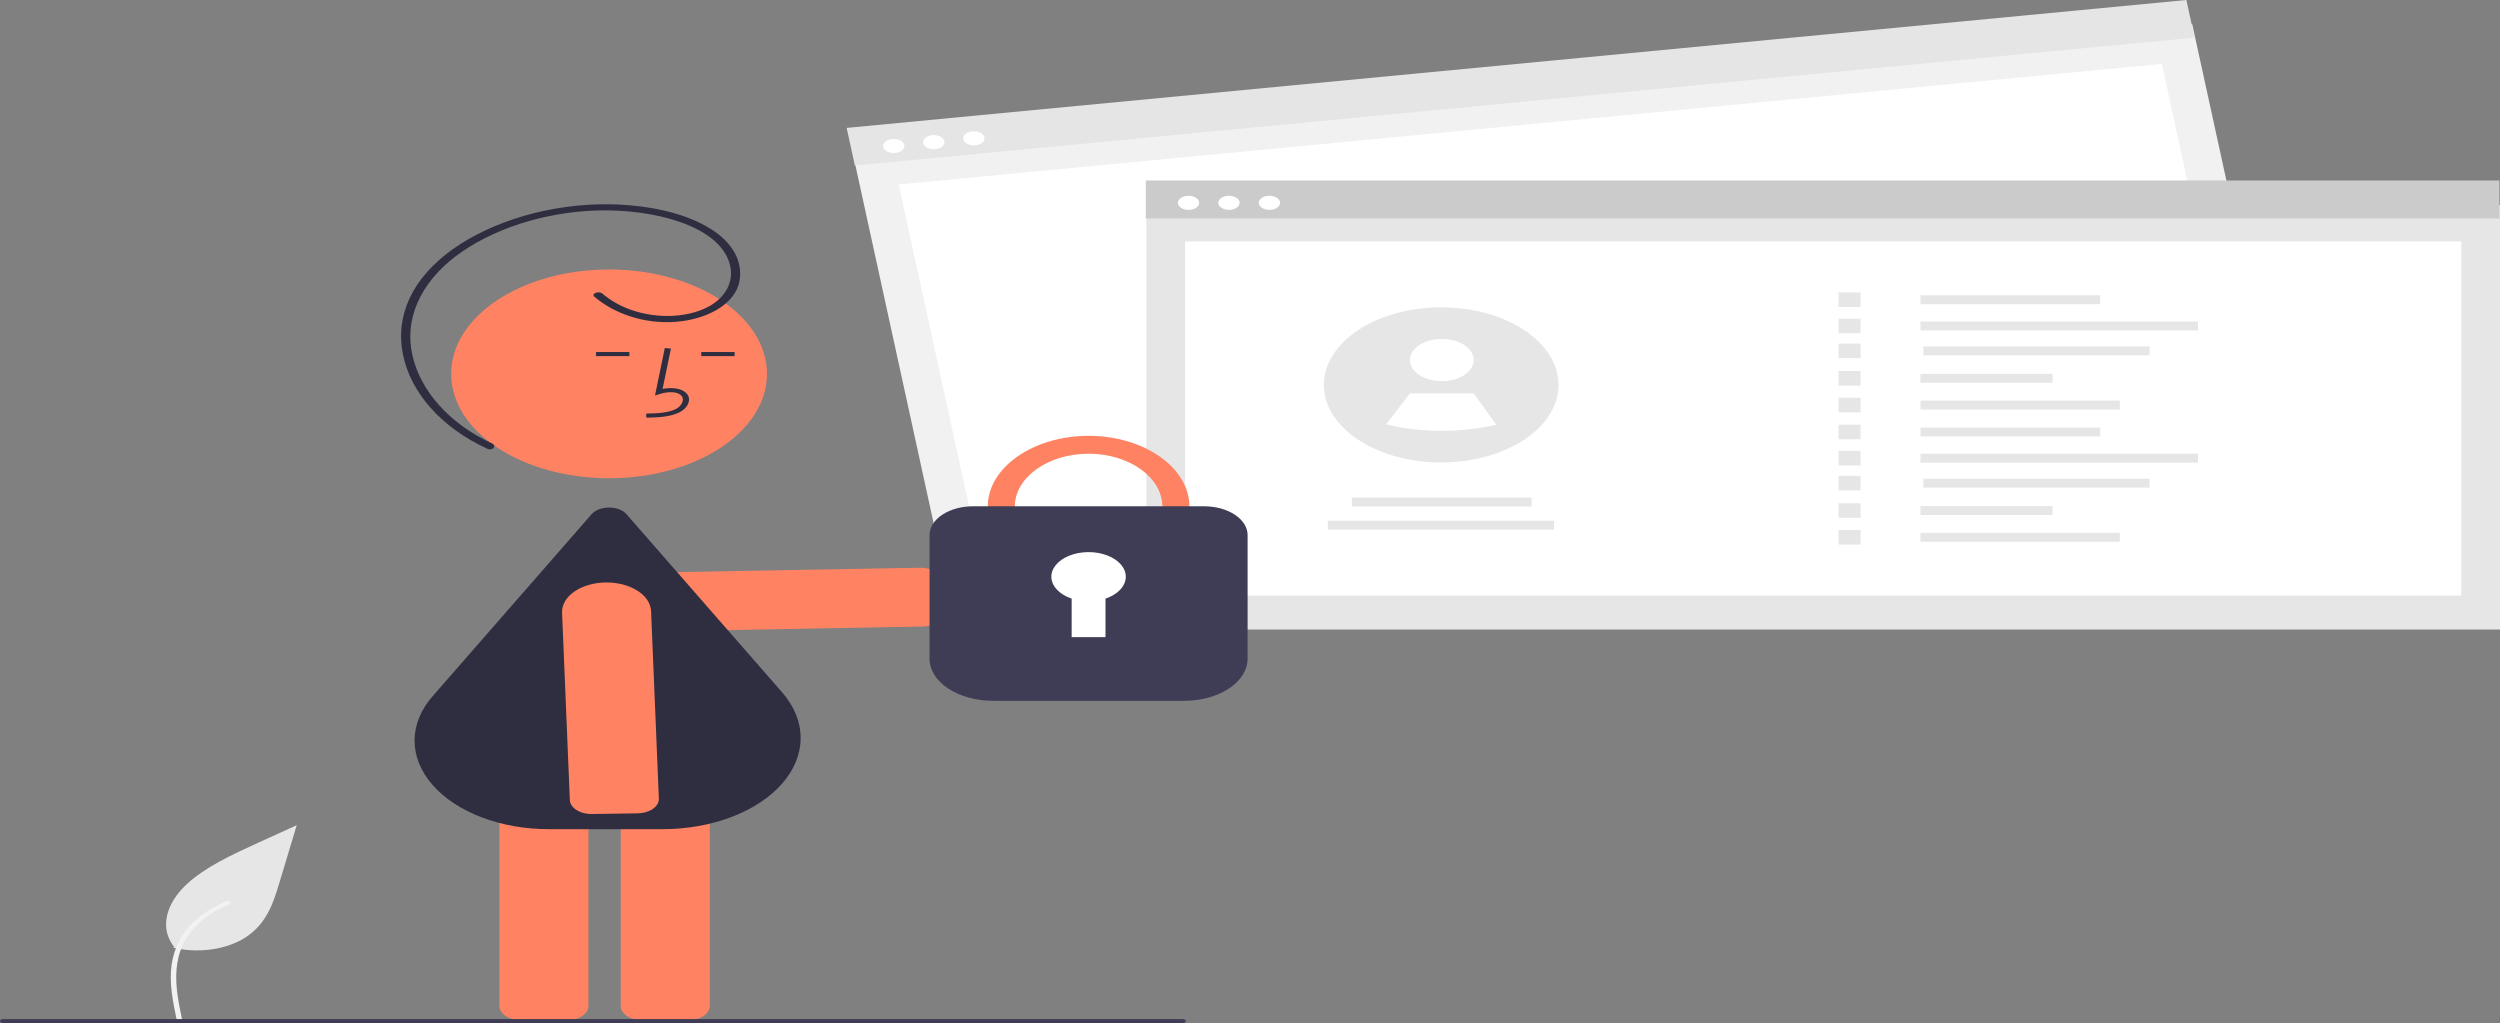 <svg width="562" height="230" viewBox="0 0 562 230" fill="none" xmlns="http://www.w3.org/2000/svg">
<rect x="0" y="0" width="562" height="230" fill="#808080" stroke="none"/>
<g clip-path="url(#clip0_621_283)">
<path d="M39.001 213.059C41.564 213.655 44.316 213.804 46.991 213.492C49.666 213.181 52.175 212.419 54.276 211.281C59.627 208.313 61.306 203.423 62.669 198.895L66.706 185.503L58.254 189.35C52.176 192.116 45.961 194.971 41.752 198.978C37.543 202.984 35.706 208.454 39.088 212.789" fill="#E6E6E6"/>
<path d="M39.723 229.273C38.868 225.154 37.988 220.983 38.588 216.821C39.121 213.124 40.827 209.513 44.302 206.553C46.146 204.984 48.39 203.64 50.933 202.581C51.596 202.305 52.206 203 51.546 203.275C47.146 205.112 43.743 207.826 41.827 211.025C39.711 214.581 39.372 218.459 39.739 222.237C39.96 224.522 40.427 226.791 40.898 229.059C40.936 229.162 40.913 229.27 40.834 229.362C40.755 229.454 40.626 229.522 40.474 229.553C40.318 229.581 40.153 229.567 40.013 229.514C39.873 229.462 39.77 229.375 39.726 229.272L39.723 229.273Z" fill="#F2F2F2"/>
<path d="M209.223 140.543C208.602 140.738 207.926 140.843 207.239 140.851L143.479 142.008C140.825 142.046 138.257 141.386 136.34 140.172C134.423 138.959 133.313 137.292 133.255 135.538C133.198 133.784 134.196 132.087 136.032 130.82C137.868 129.553 140.39 128.819 143.044 128.781L206.804 127.625C208.095 127.607 209.345 127.929 210.278 128.519C211.211 129.109 211.751 129.92 211.781 130.774L212.004 137.562C212.024 138.183 211.772 138.794 211.278 139.323C210.785 139.852 210.071 140.275 209.223 140.543Z" fill="#FF8363"/>
<path d="M127.412 229.359H117.139C115.847 229.358 114.609 229.018 113.695 228.415C112.782 227.811 112.268 226.992 112.267 226.139V169.55C112.268 168.697 112.782 167.878 113.695 167.274C114.609 166.671 115.847 166.331 117.139 166.33H127.412C128.703 166.331 129.942 166.671 130.855 167.274C131.768 167.878 132.282 168.697 132.284 169.55V226.139C132.282 226.992 131.768 227.811 130.855 228.415C129.942 229.018 128.703 229.358 127.412 229.359Z" fill="#FF8363"/>
<path d="M154.69 229.359H144.417C143.125 229.358 141.887 229.018 140.974 228.415C140.06 227.811 139.546 226.992 139.545 226.139V169.55C139.546 168.697 140.06 167.878 140.974 167.274C141.887 166.671 143.125 166.331 144.417 166.33H154.69C155.982 166.331 157.22 166.671 158.134 167.274C159.047 167.878 159.561 168.697 159.562 169.55V226.139C159.561 226.992 159.047 227.811 158.134 228.415C157.22 229.018 155.982 229.358 154.69 229.359Z" fill="#FF8363"/>
<path d="M136.918 107.504C156.522 107.504 172.415 97 172.415 84.043C172.415 71.086 156.522 60.583 136.918 60.583C117.313 60.583 101.421 71.086 101.421 84.043C101.421 97 117.313 107.504 136.918 107.504Z" fill="#FF8363"/>
<path d="M148.966 186.397H123.43C118.123 186.41 112.905 185.496 108.304 183.748C103.704 182 99.883 179.48 97.23 176.443C94.576 173.405 93.184 169.958 93.194 166.451C93.204 162.944 94.616 159.5 97.287 156.47L132.999 115.588C133.396 115.133 133.967 114.756 134.655 114.494C135.343 114.231 136.123 114.093 136.917 114.093C137.711 114.093 138.491 114.231 139.179 114.494C139.867 114.756 140.438 115.133 140.835 115.588L175.828 155.646C178.55 158.763 179.983 162.298 179.983 165.896C179.983 169.495 178.55 173.03 175.828 176.146C173.105 179.263 169.19 181.851 164.475 183.65C159.759 185.449 154.411 186.397 148.966 186.397Z" fill="#2F2E41"/>
<path d="M145.296 93.892C147.597 93.85 150.46 93.797 152.666 92.732C153.323 92.401 153.863 91.98 154.248 91.498C154.633 91.015 154.853 90.483 154.894 89.938C154.934 89.551 154.837 89.163 154.613 88.804C154.388 88.446 154.041 88.126 153.599 87.871C152.447 87.228 150.764 87.077 148.951 87.429L150.829 78.355L149.45 78.23L147.242 88.898L148.393 88.548C149.728 88.144 151.561 87.938 152.7 88.574C152.98 88.74 153.198 88.947 153.337 89.178C153.476 89.409 153.533 89.658 153.503 89.906C153.469 90.311 153.303 90.707 153.017 91.067C152.731 91.426 152.332 91.74 151.845 91.989C150.128 92.817 147.846 92.924 145.257 92.972L145.296 93.892Z" fill="#2F2E41"/>
<path d="M165.147 79.137H157.649V80.057H165.147V79.137Z" fill="#2F2E41"/>
<path d="M141.483 79.137H133.985V80.057H141.483V79.137Z" fill="#2F2E41"/>
<path d="M128.568 181.149C128.273 180.739 128.114 180.292 128.101 179.838L126.351 137.697C126.293 135.943 127.292 134.246 129.128 132.979C130.964 131.712 133.486 130.978 136.14 130.94C138.793 130.902 141.361 131.562 143.279 132.776C145.196 133.989 146.305 135.656 146.363 137.41L148.113 179.551C148.14 180.404 147.653 181.23 146.76 181.846C145.866 182.463 144.639 182.82 143.348 182.84L133.078 182.987C132.138 183 131.213 182.834 130.413 182.508C129.613 182.182 128.972 181.71 128.568 181.149Z" fill="#FF8363"/>
<path d="M133.624 66.701C137.937 70.429 144.783 72.929 152.019 72.337C158.91 71.773 164.595 68.599 166.021 64.054C166.644 61.906 166.476 59.69 165.531 57.593C164.587 55.496 162.894 53.58 160.595 52.006C155.717 48.616 148.737 46.792 141.828 46.167C128.74 44.982 115.298 48.029 105.402 53.712C100.432 56.537 96.465 60.052 93.784 64.005C91.2 67.929 89.97 72.184 90.182 76.461C90.562 84.914 96.164 93.35 105.83 98.956C107.03 99.65 108.287 100.301 109.594 100.905C110.696 101.416 111.741 100.22 110.648 99.713C100.749 95.124 94.435 87.656 92.702 79.809C91.795 75.855 92.199 71.819 93.888 67.979C95.577 64.139 98.51 60.588 102.483 57.572C110.476 51.565 122.196 47.661 134.335 47.311C146.549 46.959 161.813 50.563 164.099 59.549C165.123 63.577 162.845 67.811 157.261 69.827C151.281 71.986 143.95 71.098 138.812 68.31C137.553 67.629 136.418 66.856 135.427 66.004C134.622 65.308 132.807 65.995 133.624 66.701Z" fill="#2F2E41"/>
<path d="M492.817 5.445L191.648 34.199L212.293 128.652L513.461 99.897L492.817 5.445Z" fill="#F1F1F1"/>
<path d="M485.976 14.367L202.031 41.476L219.256 120.281L503.2 93.171L485.976 14.367Z" fill="white"/>
<path d="M491.496 -1.84482e-05L190.327 28.754L192.175 37.211L493.344 8.456L491.496 -1.84482e-05Z" fill="#E5E5E5"/>
<path d="M200.922 34.403C202.246 34.403 203.318 33.694 203.318 32.819C203.318 31.944 202.246 31.235 200.922 31.235C199.599 31.235 198.526 31.944 198.526 32.819C198.526 33.694 199.599 34.403 200.922 34.403Z" fill="white"/>
<path d="M209.923 33.543C211.247 33.543 212.319 32.834 212.319 31.959C212.319 31.085 211.247 30.376 209.923 30.376C208.6 30.376 207.527 31.085 207.527 31.959C207.527 32.834 208.6 33.543 209.923 33.543Z" fill="white"/>
<path d="M218.925 32.684C220.249 32.684 221.321 31.975 221.321 31.1C221.321 30.226 220.249 29.517 218.925 29.517C217.602 29.517 216.529 30.226 216.529 31.1C216.529 31.975 217.602 32.684 218.925 32.684Z" fill="white"/>
<path d="M562 46.086H257.705V141.519H562V46.086Z" fill="#E6E6E6"/>
<path d="M553.299 54.269H266.407V133.892H553.299V54.269Z" fill="white"/>
<path d="M561.871 40.572H257.576V49.116H561.871V40.572Z" fill="#CBCBCB"/>
<path d="M267.182 47.18C268.505 47.18 269.578 46.471 269.578 45.596C269.578 44.721 268.505 44.012 267.182 44.012C265.859 44.012 264.786 44.721 264.786 45.596C264.786 46.471 265.859 47.18 267.182 47.18Z" fill="white"/>
<path d="M276.277 47.18C277.6 47.18 278.673 46.471 278.673 45.596C278.673 44.721 277.6 44.012 276.277 44.012C274.954 44.012 273.881 44.721 273.881 45.596C273.881 46.471 274.954 47.18 276.277 47.18Z" fill="white"/>
<path d="M285.372 47.18C286.695 47.18 287.768 46.471 287.768 45.596C287.768 44.721 286.695 44.012 285.372 44.012C284.048 44.012 282.976 44.721 282.976 45.596C282.976 46.471 284.048 47.18 285.372 47.18Z" fill="white"/>
<path d="M472.128 66.375H431.723V68.382H472.128V66.375Z" fill="#E6E6E6"/>
<path d="M494.117 72.267H431.723V74.275H494.117V72.267Z" fill="#E6E6E6"/>
<path d="M483.221 77.879H432.371V79.886H483.221V77.879Z" fill="#E6E6E6"/>
<path d="M461.408 84.037H431.723V86.044H461.408V84.037Z" fill="#E6E6E6"/>
<path d="M476.526 90.051H431.723V92.058H476.526V90.051Z" fill="#E6E6E6"/>
<path d="M418.254 65.743H413.307V69.013H418.254V65.743Z" fill="#E6E6E6"/>
<path d="M418.254 71.636H413.307V74.906H418.254V71.636Z" fill="#E6E6E6"/>
<path d="M418.254 77.248H413.307V80.518H418.254V77.248Z" fill="#E6E6E6"/>
<path d="M418.254 83.405H413.307V86.675H418.254V83.405Z" fill="#E6E6E6"/>
<path d="M418.254 89.42H413.307V92.689H418.254V89.42Z" fill="#E6E6E6"/>
<path d="M472.128 96.103H431.723V98.11H472.128V96.103Z" fill="#E6E6E6"/>
<path d="M494.117 101.995H431.723V104.003H494.117V101.995Z" fill="#E6E6E6"/>
<path d="M483.221 107.607H432.371V109.614H483.221V107.607Z" fill="#E6E6E6"/>
<path d="M461.408 113.765H431.723V115.772H461.408V113.765Z" fill="#E6E6E6"/>
<path d="M476.526 119.779H431.723V121.786H476.526V119.779Z" fill="#E6E6E6"/>
<path d="M418.254 95.472H413.307V98.742H418.254V95.472Z" fill="#E6E6E6"/>
<path d="M418.254 101.364H413.307V104.634H418.254V101.364Z" fill="#E6E6E6"/>
<path d="M418.254 106.976H413.307V110.246H418.254V106.976Z" fill="#E6E6E6"/>
<path d="M418.254 113.133H413.307V116.403H418.254V113.133Z" fill="#E6E6E6"/>
<path d="M418.254 119.148H413.307V122.418H418.254V119.148Z" fill="#E6E6E6"/>
<path d="M344.307 111.847H303.901V113.855H344.307V111.847Z" fill="#E6E6E6"/>
<path d="M349.345 117.063H298.495V119.07H349.345V117.063Z" fill="#E6E6E6"/>
<path d="M350.365 86.528C350.364 89.544 349.178 92.509 346.925 95.133C344.671 97.756 341.427 99.949 337.509 101.496C333.59 103.043 329.132 103.892 324.568 103.96C320.005 104.028 315.493 103.313 311.473 101.884L311.468 101.881C307.362 100.418 303.915 98.263 301.48 95.634C299.045 93.005 297.707 89.996 297.604 86.914C297.501 83.832 298.636 80.787 300.893 78.09C303.15 75.392 306.449 73.138 310.454 71.558C314.458 69.977 319.025 69.126 323.689 69.092C328.353 69.058 332.947 69.841 337.004 71.363C341.06 72.885 344.434 75.09 346.781 77.754C349.128 80.418 350.365 83.445 350.365 86.528Z" fill="#E6E6E6"/>
<path d="M324.117 85.681C328.078 85.681 331.289 83.559 331.289 80.941C331.289 78.323 328.078 76.201 324.117 76.201C320.156 76.201 316.945 78.323 316.945 80.941C316.945 83.559 320.156 85.681 324.117 85.681Z" fill="white"/>
<path d="M336.363 95.475C328.346 97.335 319.603 97.313 311.608 95.412L311.603 95.41L316.946 88.439H331.289L336.363 95.475Z" fill="white"/>
<path d="M244.713 129.809C232.212 129.809 222.042 122.669 222.042 113.892C222.042 105.116 232.212 97.976 244.713 97.976C257.213 97.976 267.383 105.116 267.383 113.892C267.383 122.669 257.213 129.809 244.713 129.809ZM244.713 101.998C235.567 101.998 228.127 107.334 228.127 113.892C228.127 120.451 235.567 125.787 244.713 125.787C253.858 125.787 261.298 120.451 261.298 113.892C261.298 107.334 253.858 101.998 244.713 101.998Z" fill="#FF8363"/>
<path d="M266.18 157.548H223.244C219.458 157.545 215.828 156.55 213.15 154.78C210.473 153.011 208.967 150.611 208.963 148.109V120.274C208.966 118.56 209.997 116.918 211.83 115.706C213.663 114.495 216.148 113.813 218.74 113.811H270.684C273.277 113.813 275.762 114.495 277.595 115.706C279.428 116.918 280.459 118.56 280.462 120.274V148.109C280.457 150.611 278.951 153.011 276.274 154.78C273.597 156.55 269.967 157.545 266.18 157.548Z" fill="#3F3D56"/>
<path d="M253.079 129.647C253.081 128.664 252.685 127.699 251.934 126.85C251.183 126.002 250.103 125.301 248.806 124.82C247.509 124.339 246.041 124.095 244.554 124.114C243.067 124.132 241.615 124.413 240.346 124.926C239.077 125.439 238.038 126.166 237.336 127.033C236.634 127.899 236.295 128.874 236.352 129.856C236.409 130.838 236.862 131.793 237.663 132.621C238.464 133.449 239.585 134.122 240.909 134.568V143.22H248.516V134.568C249.889 134.106 251.042 133.401 251.847 132.533C252.653 131.664 253.079 130.666 253.079 129.647Z" fill="white"/>
<path d="M265.878 230H0.696C0.511 230 0.334 229.952 0.204 229.865C0.073 229.779 0 229.662 0 229.54C0 229.418 0.073 229.301 0.204 229.215C0.334 229.128 0.511 229.08 0.696 229.08H265.878C266.063 229.08 266.24 229.128 266.37 229.215C266.501 229.301 266.574 229.418 266.574 229.54C266.574 229.662 266.501 229.779 266.37 229.865C266.24 229.952 266.063 230 265.878 230Z" fill="#3F3D56"/>
</g>
<defs>
<clipPath id="clip0_621_283">
<rect width="562" height="230" fill="white"/>
</clipPath>
</defs>
</svg>
